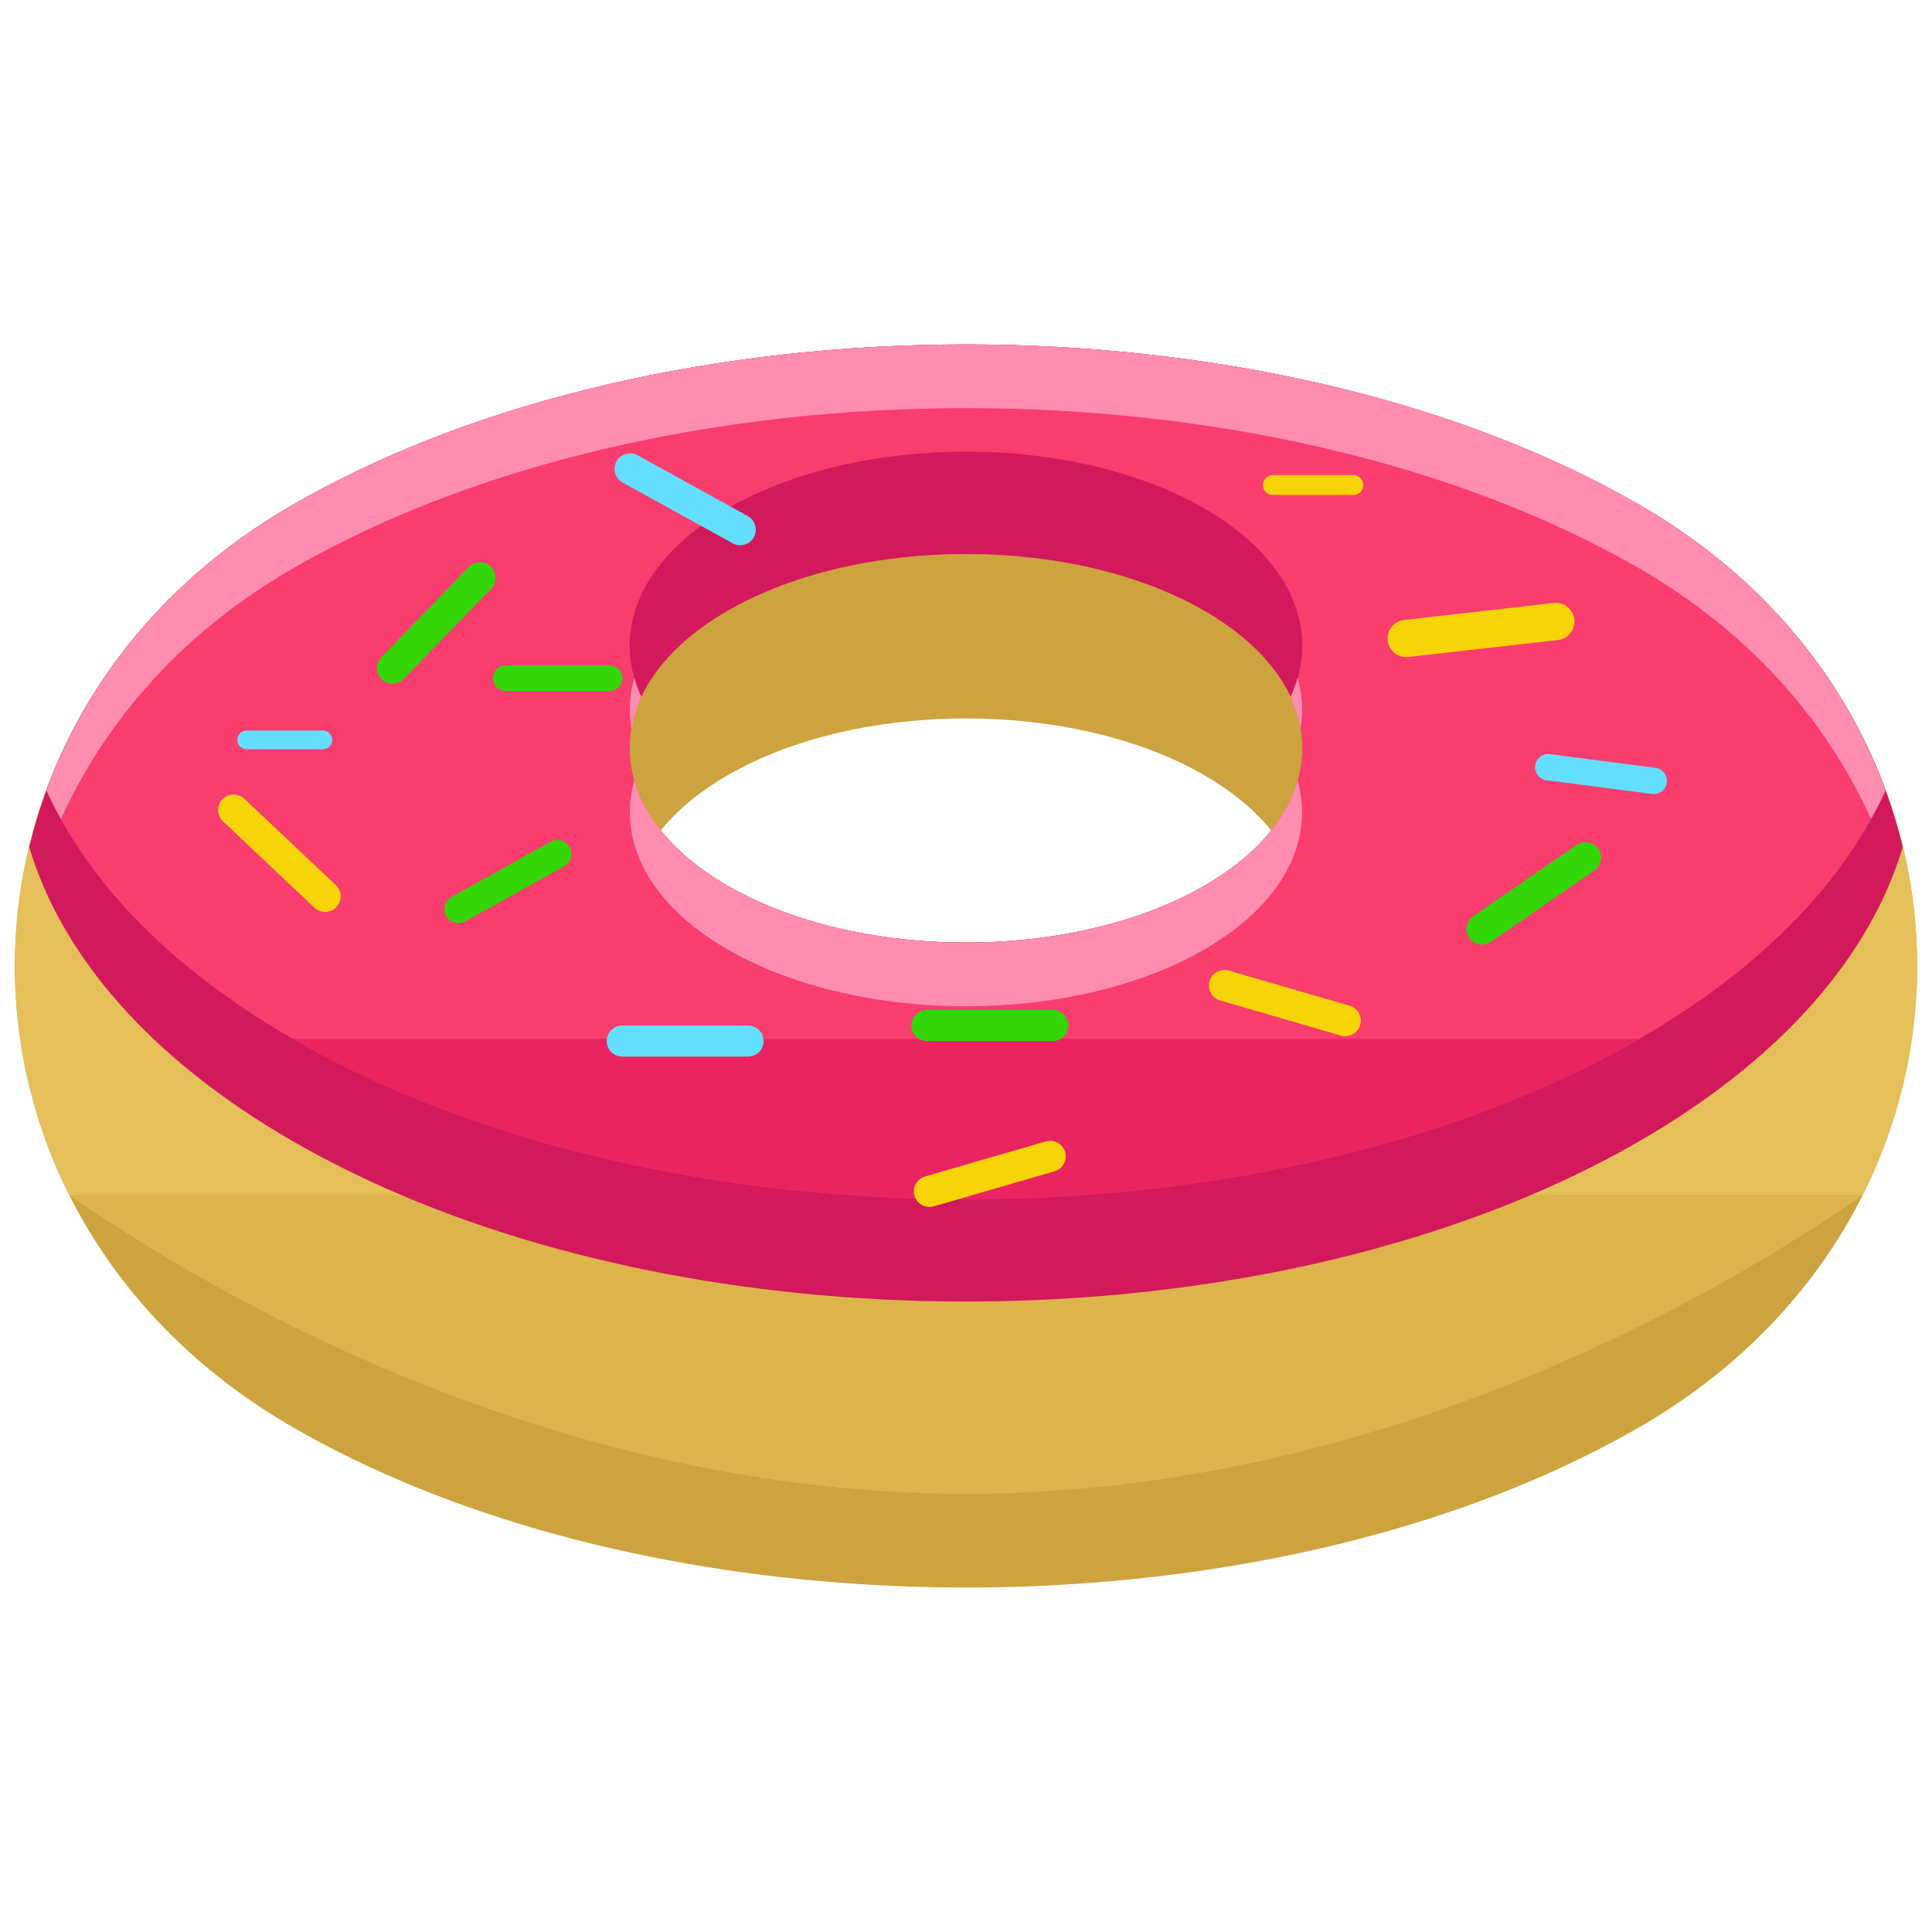 <?xml version="1.0" encoding="utf-8"?>
<!-- Generator: Adobe Illustrator 16.0.0, SVG Export Plug-In . SVG Version: 6.00 Build 0)  -->
<!DOCTYPE svg PUBLIC "-//W3C//DTD SVG 1.1//EN" "http://www.w3.org/Graphics/SVG/1.1/DTD/svg11.dtd">
<svg version="1.1" id="Layer_1" xmlns="http://www.w3.org/2000/svg" xmlns:xlink="http://www.w3.org/1999/xlink" x="0px" y="0px"
	 width="130px" height="130px" viewBox="0 0 130 130" enable-background="new 0 0 130 130" xml:space="preserve">
<g>
	<g>
		<path fill="#CCA33E" d="M110.312,45.035c-24.924-14.387-65.697-14.387-90.617,0C9.319,51.025,3.278,58.602,1.54,66.442
			c1.738,7.842,7.779,15.419,18.156,21.41c21.303,12.299,54.191,14.083,78.853,5.355c4.195-1.482,8.146-3.271,11.764-5.355
			c10.371-5.991,16.408-13.568,18.146-21.41C126.721,58.602,120.684,51.025,110.312,45.035z M81.031,70.673
			c-1.279,0.738-2.678,1.371-4.162,1.896c-8.725,3.088-20.363,2.457-27.9-1.896c-8.82-5.091-8.82-13.421,0-18.513
			c8.818-5.09,23.244-5.09,32.062,0C89.848,57.252,89.848,65.582,81.031,70.673z"/>
		<g>
			<path fill="#CCA33E" d="M110.312,33.971c-24.924-14.389-65.697-14.389-90.617,0c-24.928,14.391-24.928,47.667,0,62.059
				c21.303,12.3,54.191,14.084,78.853,5.356c4.195-1.483,8.146-3.272,11.764-5.356C135.229,81.638,135.229,48.361,110.312,33.971z
				 M81.031,59.609c-1.279,0.738-2.678,1.371-4.162,1.895c-8.725,3.09-20.363,2.457-27.9-1.895c-8.82-5.092-8.82-13.422,0-18.514
				c8.818-5.09,23.244-5.09,32.062,0C89.848,46.188,89.848,54.518,81.031,59.609z"/>
			<path fill="#E5C05A" d="M110.312,33.971c-24.924-14.389-65.697-14.389-90.617,0C1.715,44.352-3.291,64.555,4.668,80.412
				C18.147,89.727,40.139,100.499,65,100.499c24.863,0,46.855-10.773,60.333-20.088C133.289,64.555,128.285,44.352,110.312,33.971z
				 M81.031,59.609c-1.279,0.738-2.678,1.371-4.162,1.895c-8.725,3.09-20.363,2.457-27.9-1.895c-8.82-5.092-8.82-13.422,0-18.514
				c8.818-5.09,23.244-5.09,32.062,0C89.848,46.188,89.848,54.518,81.031,59.609z"/>
			<path fill="#DDB34B" d="M4.668,80.412C18.147,89.727,40.139,100.499,65,100.499c24.863,0,46.855-10.773,60.333-20.088"/>
			<path fill="#D1195C" d="M1.965,57c2.172,7.26,8.07,14.211,17.73,19.787c21.303,12.3,54.191,14.084,78.853,5.356
				c4.195-1.482,8.146-3.271,11.764-5.356C119.967,71.21,125.861,64.26,128.031,57c-2.174-9.045-8.068-17.455-17.719-23.029
				c-24.924-14.389-65.697-14.389-90.617,0C10.04,39.545,4.143,47.955,1.965,57z M48.969,41.096c8.818-5.09,23.244-5.09,32.062,0
				c8.816,5.092,8.816,13.422,0,18.514c-1.279,0.738-2.678,1.371-4.162,1.895c-8.725,3.09-20.363,2.457-27.9-1.895
				C40.149,54.518,40.149,46.188,48.969,41.096z"/>
			<path fill="#F93D6E" d="M110.312,33.971c-24.924-14.389-65.697-14.389-90.617,0C11.412,38.752,5.904,45.623,3.127,53.191
				c2.773,6.131,8.283,11.928,16.568,16.709c21.303,12.3,54.191,14.084,78.853,5.356c4.195-1.482,8.146-3.271,11.764-5.356
				c8.281-4.783,13.787-10.578,16.559-16.711C124.098,45.623,118.592,38.752,110.312,33.971z M81.031,59.609
				c-1.279,0.738-2.678,1.371-4.162,1.895c-8.725,3.09-20.363,2.457-27.9-1.895c-5.935-3.426-7.857-8.314-5.807-12.699
				c-2.051-4.385-0.128-9.275,5.807-12.701c8.818-5.09,23.244-5.09,32.062,0c5.932,3.426,7.854,8.316,5.805,12.701
				C88.885,51.295,86.963,56.184,81.031,59.609z"/>
			<g>
				<path fill="#FF8DB0" d="M19.696,38.254c24.92-14.389,65.693-14.389,90.617,0c7.408,4.277,12.59,10.232,15.586,16.857
					c0.352-0.637,0.68-1.277,0.973-1.922c-2.773-7.566-8.279-14.438-16.559-19.219c-24.924-14.389-65.697-14.389-90.617,0
					C11.412,38.752,5.904,45.623,3.127,53.191c0.292,0.645,0.621,1.285,0.974,1.922C7.1,48.486,12.283,42.531,19.696,38.254z"/>
				<path fill="#FF8DB0" d="M48.969,63.893c7.537,4.351,19.175,4.982,27.9,1.895c1.484-0.523,2.883-1.156,4.162-1.895
					c5.344-3.086,7.422-7.359,6.285-11.383c-0.738,2.604-2.824,5.102-6.285,7.1c-1.279,0.738-2.678,1.371-4.162,1.895
					c-8.725,3.09-20.363,2.457-27.9-1.895c-3.463-1.998-5.549-4.496-6.288-7.1C41.543,56.533,43.623,60.807,48.969,63.893z"/>
				<path fill="#FF8DB0" d="M42.681,45.594c-0.324,1.143-0.386,2.305-0.187,3.457c0.124-0.721,0.339-1.438,0.668-2.141
					C42.959,46.475,42.807,46.035,42.681,45.594z"/>
				<path fill="#FF8DB0" d="M87.504,49.051c0.197-1.152,0.137-2.314-0.188-3.457c-0.125,0.441-0.277,0.881-0.48,1.316
					C87.164,47.613,87.379,48.33,87.504,49.051z"/>
			</g>
			<path fill="#EA2461" d="M19.696,69.9c21.303,12.3,54.191,14.084,78.853,5.356c4.195-1.482,8.146-3.271,11.764-5.356"/>
		</g>
	</g>
	<path fill="#34D607" d="M33.028,38.131c0.415,0.402,0.426,1.064,0.021,1.48l-5.89,6.072c-0.403,0.416-1.065,0.426-1.479,0.023l0,0
		c-0.415-0.402-0.426-1.064-0.023-1.48l5.891-6.072C31.95,37.738,32.613,37.729,33.028,38.131L33.028,38.131z"/>
	<path fill="#34D607" d="M107.547,57.119c0.328,0.477,0.209,1.127-0.268,1.455l-6.965,4.805c-0.477,0.328-1.129,0.209-1.457-0.268
		l0,0c-0.328-0.477-0.207-1.127,0.268-1.455l6.965-4.805C106.566,56.523,107.219,56.643,107.547,57.119L107.547,57.119z"/>
	<path fill="#34D607" d="M38.328,57.01c0.254,0.455,0.09,1.029-0.365,1.283L31.303,62c-0.454,0.254-1.029,0.09-1.283-0.363l0,0
		c-0.253-0.455-0.09-1.029,0.366-1.283l6.659-3.709C37.5,56.393,38.075,56.555,38.328,57.01L38.328,57.01z"/>
	<path fill="#34D607" d="M71.879,69.003c0,0.578-0.469,1.047-1.047,1.047h-8.46c-0.578,0-1.047-0.469-1.047-1.047l0,0
		c0-0.578,0.469-1.047,1.047-1.047h8.46C71.41,67.956,71.879,68.425,71.879,69.003L71.879,69.003z"/>
	<path fill="#34D607" d="M41.873,45.635c0,0.477-0.387,0.863-0.863,0.863h-6.976c-0.477,0-0.863-0.387-0.863-0.863l0,0
		c0-0.477,0.387-0.863,0.863-0.863h6.976C41.486,44.771,41.873,45.158,41.873,45.635L41.873,45.635z"/>
	<path fill="#F7D408" d="M91.521,68.968c-0.162,0.555-0.742,0.874-1.297,0.713L82.1,67.32c-0.557-0.161-0.875-0.742-0.713-1.298l0,0
		c0.16-0.554,0.742-0.874,1.297-0.712l8.125,2.359C91.363,67.831,91.684,68.412,91.521,68.968L91.521,68.968z"/>
	<path fill="#F7D408" d="M61.535,80.46c0.162,0.555,0.743,0.874,1.298,0.713l8.125-2.36c0.557-0.161,0.875-0.742,0.713-1.298l0,0
		c-0.16-0.555-0.742-0.874-1.297-0.713l-8.125,2.36C61.693,79.323,61.374,79.904,61.535,80.46L61.535,80.46z"/>
	<path fill="#F7D408" d="M22.637,61.033c-0.396,0.422-1.06,0.439-1.479,0.043l-6.153-5.807c-0.421-0.396-0.439-1.059-0.043-1.48l0,0
		c0.396-0.42,1.06-0.439,1.479-0.043l6.153,5.809C23.015,59.951,23.034,60.613,22.637,61.033L22.637,61.033z"/>
	<path fill="#F7D408" d="M91.73,32.639c0,0.371-0.299,0.67-0.67,0.67h-5.414c-0.371,0-0.67-0.299-0.67-0.67l0,0
		c0-0.369,0.299-0.67,0.67-0.67h5.414C91.432,31.969,91.73,32.27,91.73,32.639L91.73,32.639z"/>
	<path fill="#F7D408" d="M105.932,41.68c0.076,0.688-0.416,1.309-1.105,1.387L94.76,44.209c-0.688,0.076-1.309-0.418-1.387-1.105
		l0,0c-0.078-0.688,0.416-1.309,1.104-1.387l10.068-1.143C105.232,40.498,105.854,40.99,105.932,41.68L105.932,41.68z"/>
	<path fill="#64DEFF" d="M22.352,49.789c0,0.348-0.284,0.631-0.633,0.631h-5.114c-0.35,0-0.633-0.283-0.633-0.631l0,0
		c0-0.35,0.283-0.633,0.633-0.633h5.114C22.068,49.156,22.352,49.439,22.352,49.789L22.352,49.789z"/>
	<path fill="#64DEFF" d="M51.38,70.05c0,0.578-0.469,1.047-1.047,1.047h-8.461c-0.578,0-1.047-0.469-1.047-1.047l0,0
		c0-0.578,0.469-1.047,1.047-1.047h8.461C50.912,69.003,51.38,69.472,51.38,70.05L51.38,70.05z"/>
	<path fill="#64DEFF" d="M112.154,52.66c-0.062,0.484-0.506,0.828-0.992,0.764l-7.098-0.924c-0.486-0.062-0.828-0.508-0.766-0.992
		l0,0c0.064-0.484,0.51-0.826,0.994-0.764l7.098,0.924C111.875,51.73,112.219,52.174,112.154,52.66L112.154,52.66z"/>
	<path fill="#64DEFF" d="M50.723,36.148c-0.279,0.506-0.916,0.689-1.422,0.41l-7.408-4.09c-0.506-0.279-0.689-0.916-0.41-1.422l0,0
		c0.279-0.506,0.916-0.689,1.422-0.41l7.408,4.088C50.819,35.004,51.002,35.641,50.723,36.148L50.723,36.148z"/>
</g>
</svg>
